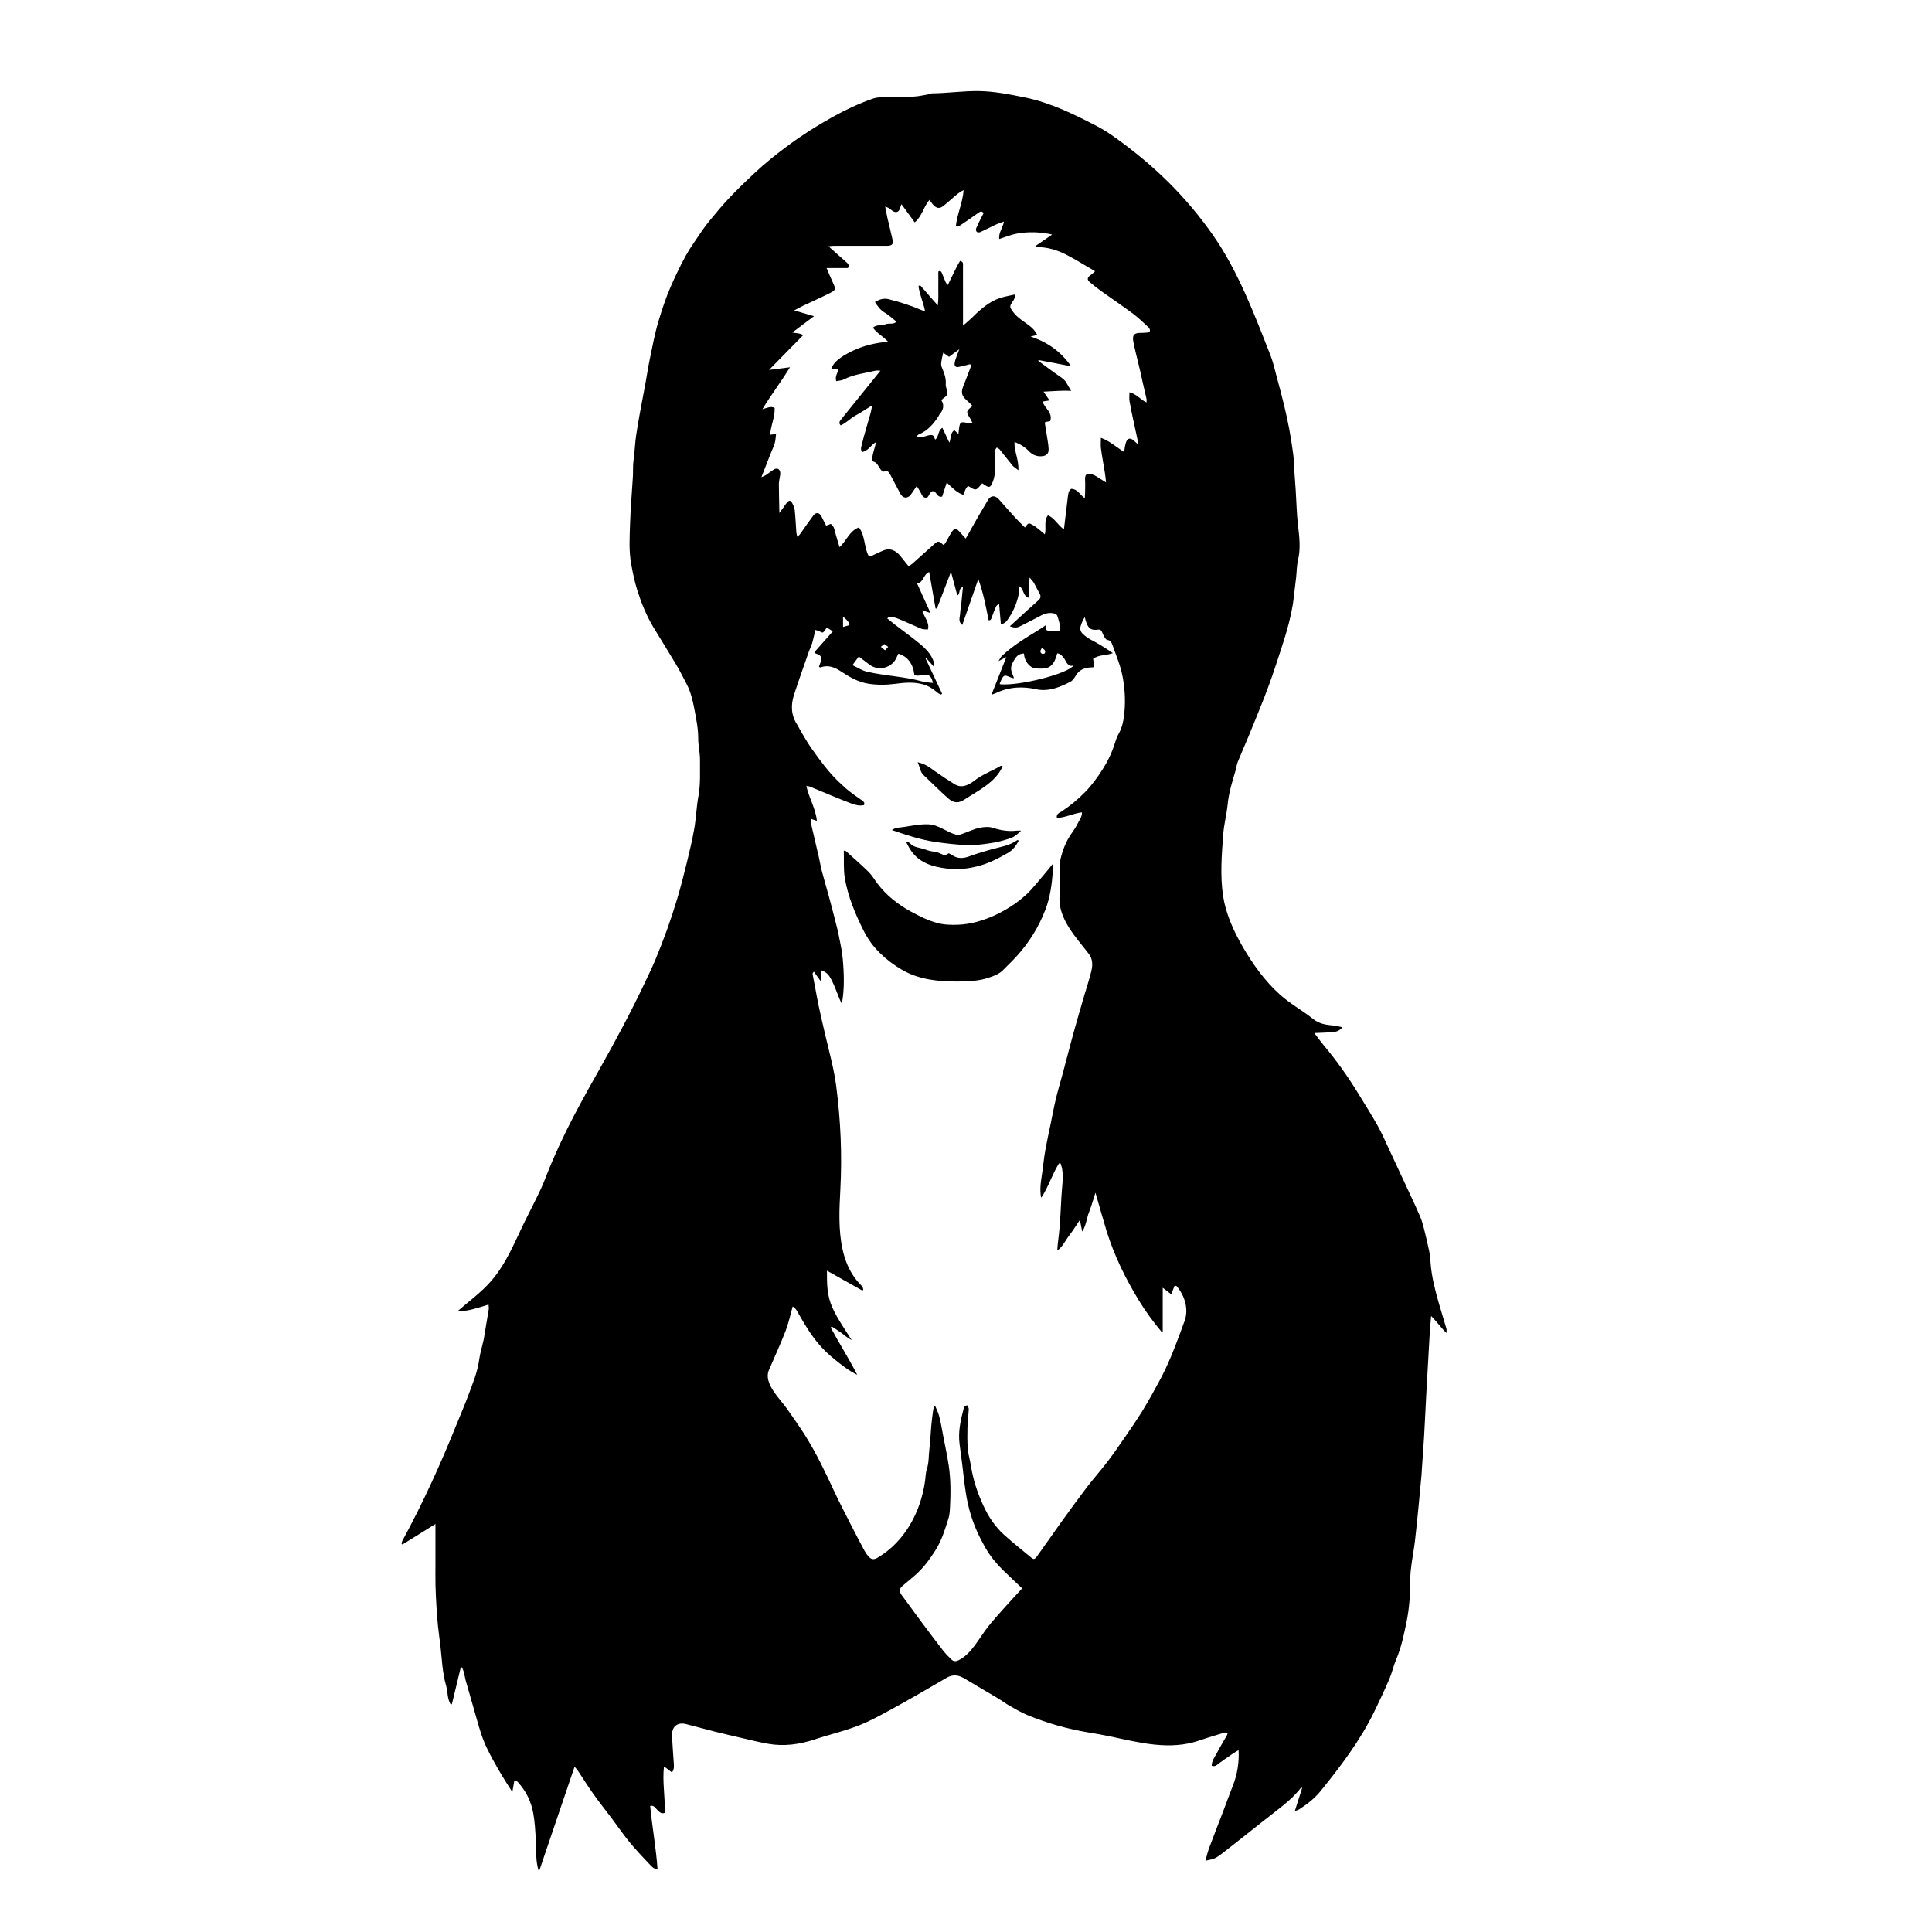 <?xml version="1.0" encoding="utf-8"?>
<!-- Generator: Adobe Illustrator 23.0.5, SVG Export Plug-In . SVG Version: 6.00 Build 0)  -->
<svg version="1.0" id="Layer_1" xmlns="http://www.w3.org/2000/svg" xmlns:xlink="http://www.w3.org/1999/xlink" x="0px" y="0px"
	 viewBox="0 0 800 800" style="enable-background:new 0 0 800 800;" xml:space="preserve">
<g>
	<path d="M598.92,550.123c-0.983-3.433-2.074-6.836-3.057-10.268
		c-1.595-5.566-3.056-11.162-3.493-16.969c-0.118-1.564-0.225-3.145-0.54-4.677
		c-0.66-3.202-1.412-6.386-2.212-9.556c-0.42-1.666-0.899-3.339-1.567-4.917
		c-1.307-3.09-2.753-6.121-4.164-9.167c-2.815-6.076-5.631-12.153-8.476-18.216
		c-1.619-3.45-3.129-6.964-4.983-10.285c-2.514-4.502-5.3-8.852-7.989-13.256
		c-4.28-7.01-9.028-13.686-14.307-19.985c-1.325-1.581-2.519-3.271-3.896-5.07
		c2.525-0.112,4.787-0.167,7.042-0.325c1.595-0.111,3.201-0.316,4.57-2.071
		c-1.435-0.29-2.534-0.626-3.654-0.718c-2.997-0.246-5.893-0.656-8.365-2.634
		c-4.431-3.545-9.446-6.271-13.731-10.085
		c-6.309-5.617-11.425-12.777-15.612-20.052
		c-3.688-6.408-6.917-13.495-8.028-20.848c-1.284-8.499-0.567-17.167,0.069-25.688
		c0.302-4.045,1.394-8.027,1.796-12.071c0.484-4.867,1.853-9.484,3.272-14.113
		c0.365-1.191,0.458-2.479,0.918-3.625c1.388-3.456,2.931-6.849,4.345-10.295
		c3.946-9.618,8.002-19.27,11.224-29.158c3.063-9.401,6.652-19.264,7.692-29.139
		c0.279-2.65,0.646-5.29,0.94-7.938c0.259-2.343,0.217-4.751,0.762-7.022
		c1.143-4.764,0.576-9.641,0.007-14.44c-0.572-4.828-0.631-9.59-0.946-14.425
		c-0.214-3.29-0.474-6.578-0.701-9.867c-0.114-1.648-0.092-3.313-0.312-4.946
		c-0.459-3.406-0.961-6.809-1.589-10.187c-0.64-3.444-1.387-6.871-2.206-10.278
		c-0.928-3.863-1.962-7.702-3-11.537c-0.836-3.09-1.507-6.252-2.672-9.218
		c-6.599-16.812-13.373-34.809-23.776-49.692
		c-11.234-16.075-24.483-28.938-40.374-40.324c-2.402-1.721-4.894-3.364-7.51-4.728
		c-9.541-4.971-19.456-9.855-30.065-11.999c-6.212-1.256-12.585-2.531-18.939-2.633
		c-6.498-0.104-12.95,0.882-19.443,0.943c-0.45,0.005-0.89,0.294-1.348,0.372
		c-2.069,0.353-4.134,0.863-6.217,0.968c-3.378,0.169-6.774-0.024-10.155,0.108
		c-2.345,0.092-4.829,0.045-6.987,0.808c-5.64,1.992-11.057,4.534-16.312,7.447
		c-6.372,3.532-12.512,7.405-18.365,11.726c-4.953,3.657-9.777,7.489-14.264,11.712
		c-3.477,3.273-6.94,6.573-10.216,10.044c-2.994,3.172-5.799,6.532-8.552,9.918
		c-1.77,2.177-3.344,4.52-4.919,6.848c-1.614,2.384-3.264,4.761-4.646,7.28
		c-2.285,4.165-4.333,8.442-6.243,12.812c-2.039,4.663-3.6,9.468-5.054,14.288
		c-1.574,5.221-2.529,10.632-3.656,15.98c-0.661,3.134-1.111,6.312-1.69,9.465
		c-0.747,4.07-1.551,8.13-2.286,12.202c-0.596,3.306-1.194,6.615-1.663,9.94
		c-0.351,2.484-0.488,4.999-0.739,7.498c-0.141,1.403-0.386,2.799-0.465,4.204
		c-0.098,1.728-0.01,3.467-0.112,5.195c-0.378,6.432-0.956,12.855-1.158,19.292
		c-0.177,5.641-0.562,11.282,0.481,16.943c0.667,3.623,1.401,7.219,2.504,10.705
		c1.697,5.362,3.808,10.585,6.727,15.426c3.098,5.138,6.312,10.206,9.374,15.365
		c1.589,2.678,2.988,5.472,4.419,8.241c1.629,3.154,2.43,6.576,3.09,10.035
		c0.809,4.235,1.672,8.459,1.627,12.809c-0.013,1.248,0.251,2.498,0.364,3.748
		c0.142,1.565,0.385,3.133,0.366,4.697c-0.06,4.945,0.269,9.886-0.64,14.827
		c-0.82,4.454-0.949,9.033-1.72,13.499c-0.822,4.766-1.956,9.484-3.108,14.186
		c-1.26,5.142-2.571,10.278-4.094,15.346c-2.494,8.3-5.491,16.583-8.816,24.587
		c-1.401,3.372-3.006,6.66-4.569,9.962c-5.763,12.173-12.07,23.88-18.668,35.618
		c-1.449,2.578-2.923,5.141-4.349,7.73c-4.148,7.53-8.222,15.04-11.833,22.845
		c-1.406,3.039-2.777,6.095-4.083,9.178c-1.369,3.232-2.517,6.565-3.99,9.747
		c-2.026,4.375-4.281,8.645-6.413,12.971c-4.251,8.627-7.784,17.805-14.129,25.141
		c-4.203,4.86-9.342,8.507-14.128,12.719c4.539-0.122,8.651-1.529,12.978-2.877
		c0.041,0.751,0.18,1.368,0.088,1.95c-0.5,3.172-1.059,6.336-1.594,9.503
		c-0.17,1.005-0.284,2.021-0.503,3.015c-0.622,2.821-1.497,5.605-1.885,8.456
		c-0.726,5.342-2.849,10.218-4.692,15.187c-1.428,3.851-3.088,7.616-4.623,11.428
		c-6.653,16.535-13.932,32.59-22.461,48.239c-0.195,0.358-0.237,0.799-0.35,1.201
		c0.124,0.122,0.248,0.244,0.372,0.366c2.198-1.365,4.397-2.728,6.594-4.095
		c2.224-1.383,4.445-2.769,7.071-4.405c0,5.699-0.001,11.397,0,17.096
		c0,2.757-0.049,5.515,0.015,8.271c0.067,2.832,0.212,5.663,0.383,8.49
		c0.166,2.746,0.354,5.492,0.63,8.228c0.283,2.807,0.704,5.601,1.029,8.404
		c0.634,5.45,0.798,11.179,2.36,16.467c0.746,2.525,0.423,5.349,1.839,7.678
		c0.182,0.002,0.364,0.004,0.546,0.006c1.224-5.07,2.448-10.141,3.672-15.211
		c0.169-0.021,0.339-0.042,0.508-0.062c0.245,0.604,0.558,1.19,0.722,1.815
		c0.318,1.208,0.495,2.455,0.833,3.656c1.458,5.178,2.961,10.342,4.432,15.516
		c1.19,4.186,2.355,8.393,4.264,12.316c3.116,6.405,6.713,12.373,10.601,18.325
		c0.342-1.933,0.59-3.334,0.849-4.802c0.429,0.138,0.66,0.182,0.862,0.285
		c0.206,0.104,0.411,0.24,0.567,0.408c3.366,3.654,5.49,8.002,6.373,12.816
		c0.691,3.768,0.864,7.642,1.094,11.479c0.251,4.192-0.223,8.443,1.275,12.775
		c4.923-14.497,9.784-28.812,14.746-43.427c0.632,0.734,1.022,1.102,1.312,1.537
		c2.206,3.311,4.307,6.696,6.61,9.937c2.388,3.361,4.98,6.575,7.456,9.874
		c2.473,3.294,4.788,6.715,7.402,9.892c2.676,3.252,5.589,6.313,8.49,9.37
		c0.745,0.785,1.556,1.761,3.078,1.7c-0.612-8.795-2.214-17.391-3.042-26.099
		c1.754-0.327,2.164,0.985,2.925,1.633c0.881,0.749,1.517,1.85,3.064,1.263
		c0.354-6.376-1.049-12.759-0.248-19.24c1.19,0.905,2.22,1.687,3.276,2.489
		c0.983-1.312,0.845-2.564,0.763-3.815c-0.251-3.845-0.572-7.688-0.71-11.538
		c-0.13-3.638,2.233-5.547,5.711-4.685c4.009,0.995,7.981,2.134,11.988,3.138
		c3.765,0.944,7.553,1.797,11.333,2.68c3.548,0.828,7.118,1.723,10.707,2.354
		c6.55,1.151,12.931,0.304,19.202-1.768c7.232-2.39,14.787-4.023,21.722-7.228
		c3.314-1.532,6.526-3.293,9.735-5.042c7.87-4.286,15.601-8.811,23.345-13.32
		c2.49-1.45,4.868-1.161,7.281,0.299c4.534,2.745,9.133,5.381,13.682,8.101
		c1.668,0.997,3.224,2.185,4.913,3.14c2.512,1.421,5.01,2.925,7.672,4.006
		c8.309,3.372,16.228,5.611,25.069,7.112c2.997,0.509,6,0.997,8.972,1.628
		c12.224,2.595,24.722,5.954,37.053,1.697c3.385-1.169,6.827-2.175,10.254-3.218
		c0.403-0.122,0.875-0.017,1.466-0.017c-0.141,0.469-0.177,0.784-0.321,1.039
		c-1.344,2.376-2.775,4.706-4.042,7.122c-0.913,1.741-2.263,3.343-2.307,5.556
		c0.93,0.287,1.514,0.185,2.243-0.385c1.961-1.535,4.036-2.926,6.086-4.345
		c0.862-0.596,1.776-1.116,2.805-1.755c0.333,4.915-0.582,10.233-2.231,14.383
		c-1.442,3.625-2.741,7.307-4.132,10.952c-1.943,5.095-3.947,10.166-5.85,15.276
		c-0.611,1.639-0.982,3.368-1.502,5.195c1.481-0.366,2.661-0.505,3.703-0.957
		c1.062-0.461,2.038-1.167,2.966-1.879c3.025-2.323,6.013-4.692,9.009-7.052
		c4.589-3.617,9.146-7.274,13.768-10.848c3.159-2.443,6.255-4.942,8.872-7.981
		c0.459-0.534,0.909-1.076,1.363-1.615c0.121,0.072,0.242,0.144,0.363,0.216
		c-0.982,3.1-1.965,6.2-3.024,9.544c0.819-0.315,1.383-0.43,1.831-0.722
		c3.225-2.096,6.287-4.435,8.717-7.42c8.413-10.336,16.526-21.072,22.389-33.09
		c2.181-4.472,4.287-8.986,6.25-13.557c1.073-2.497,1.617-5.221,2.683-7.722
		c2.213-5.191,3.376-10.69,4.458-16.144c1.064-5.368,1.471-10.887,1.446-16.416
		c-0.026-5.655,1.318-11.218,1.977-16.807c0.533-4.517,0.971-9.046,1.42-13.573
		c0.456-4.604,0.882-9.211,1.308-13.819c0.08-0.862,0.09-1.729,0.149-2.593
		c0.305-4.472,0.655-8.943,0.914-13.418c0.34-5.885,0.594-11.775,0.915-17.66
		c0.446-8.162,0.908-16.322,1.388-24.482c0.137-2.318,0.364-4.631,0.6-7.581
		c2.457,2.518,4.153,4.927,6.338,7.068
		C598.943,551.362,599.085,550.699,598.92,550.123z M315.283,197.615
		c1.375-3.532,2.538-6.538,3.716-9.537c0.598-1.523,1.333-3.002,1.804-4.562
		c0.345-1.142,0.36-2.384,0.545-3.752c-1.051,0.102-1.721,0.167-2.425,0.235
		c0.204-3.8,2.023-7.264,1.845-11.08c-1.608-0.86-3.047-0.014-5.075,0.526
		c3.741-6.158,7.803-11.43,11.423-17.362c-2.92,0.365-5.521,0.69-8.659,1.081
		c4.84-4.931,9.393-9.57,14.116-14.381c-1.443-0.917-2.807-0.714-4.475-1.108
		c3.069-2.308,5.909-4.445,8.956-6.737c-2.786-0.819-5.213-1.532-8.197-2.409
		c1.598-0.832,2.713-1.457,3.864-2.005c3.723-1.77,7.497-3.434,11.175-5.291
		c2.203-1.113,2.205-1.617,1.131-3.9c-0.926-1.968-1.734-3.99-2.739-6.325
		c3.203,0,6.059,0,8.786,0c0.675-1.105,0.219-1.692-0.405-2.246
		c-2.451-2.176-4.897-4.358-7.585-6.751c0.697-0.088,1.24-0.215,1.783-0.216
		c7.089-0.013,14.178-0.008,21.267-0.01c0.63,0,1.266,0.044,1.888-0.028
		c1.282-0.151,1.924-0.838,1.664-2.057c-0.682-3.193-1.507-6.355-2.239-9.538
		c-0.328-1.427-0.572-2.873-0.911-4.601c0.732,0.276,1.179,0.367,1.536,0.598
		c0.59,0.382,1.077,0.931,1.684,1.276c1.423,0.81,2.51,0.302,2.942-1.277
		c0.118-0.433,0.303-0.847,0.581-1.607c1.899,2.609,3.618,4.971,5.488,7.54
		c3.148-2.65,3.647-6.612,6.161-9.344c1.23,1.926,2.985,4.628,5.565,2.625
		c1.911-1.483,3.679-3.15,5.537-4.703c0.876-0.732,1.82-1.383,2.977-1.921
		c-0.34,5.133-2.65,9.724-3.2,14.842c0.743,0.605,1.509-0.082,2.162-0.512
		c2.41-1.59,4.773-3.254,7.123-4.933c0.689-0.492,1.291-0.925,2.23,0.06
		c-0.348,0.665-0.746,1.392-1.113,2.134c-0.695,1.406-1.431,2.797-2.019,4.247
		c-0.162,0.398-0.023,1.155,0.273,1.434c0.276,0.258,1.025,0.277,1.426,0.094
		c2.26-1.028,4.467-2.176,6.718-3.227c0.895-0.418,1.859-0.689,3.093-1.137
		c-0.404,2.625-2.303,4.553-1.936,7.221c2.451-0.779,4.732-1.735,7.109-2.195
		c4.844-0.937,10.003-0.741,14.798,0.349c-2.247,1.546-4.495,3.092-6.742,4.638
		c0.036,0.185,0.072,0.371,0.107,0.557c4.574-0.072,8.801,1.221,12.74,3.271
		c3.864,2.012,7.561,4.345,11.665,6.73c-0.813,0.72-1.262,1.213-1.8,1.575
		c-1.432,0.966-1.628,1.895-0.406,2.923c1.607,1.352,3.265,2.652,4.971,3.876
		c4.308,3.091,8.718,6.044,12.963,9.219c2.301,1.721,4.369,3.759,6.488,5.712
		c0.336,0.31,0.558,0.949,0.505,1.399c-0.032,0.276-0.667,0.638-1.064,0.685
		c-1.091,0.131-2.199,0.116-3.3,0.158c-3.086,0.117-2.851,1.997-2.339,4.474
		c0.772,3.732,1.764,7.422,2.631,11.132c0.427,1.825,0.801,3.661,1.218,5.488
		c0.467,2.048,0.973,4.086,1.422,6.138c0.095,0.436,0.014,0.91,0.014,1.536
		c-2.493-1.125-4.122-3.504-7.064-4.201c0,1.409-0.155,2.57,0.032,3.672
		c0.88,5.185,2.157,10.337,3.212,15.492c0.137,0.669,0.306,1.332,0.12,2.267
		c-0.536-0.492-1.054-1.006-1.613-1.47c-3.324-2.758-3.637,2.714-3.926,4.771
		c-3.259-1.983-5.931-4.536-9.648-5.872c0,1.608-0.161,3.078,0.032,4.5
		c0.463,3.403,1.105,6.782,1.648,10.175c0.172,1.071,0.26,2.154,0.454,3.807
		c-1.093-0.696-1.756-1.148-2.447-1.55c-1.073-0.626-2.102-1.453-3.265-1.77
		c-1.73-0.471-3.126-0.471-2.976,2.144c0.103,1.805,0.028,3.622,0.014,5.433
		c-0.005,0.614-0.066,1.226-0.126,2.256c-2.003-1.301-2.808-3.763-5.644-3.872
		c-1.203,0.785-1.271,2.444-1.464,4.046c-0.501,4.161-1.002,8.322-1.532,12.719
		c-2.537-1.662-3.76-4.587-6.612-5.8c-1.865,2.32-0.555,5.155-1.302,7.864
		c-0.812-0.682-1.486-1.282-2.195-1.836c-0.853-0.666-1.684-1.382-2.616-1.919
		c-1.929-1.113-1.953-1.071-3.421,0.926c-1.379-1.383-2.784-2.698-4.079-4.114
		c-2.27-2.481-4.463-5.033-6.707-7.538c-1.741-1.944-3.511-1.422-4.462,0.19
		c-1.344,2.282-2.723,4.544-4.045,6.839c-1.734,3.008-3.427,6.039-5.228,9.221
		c-1.065-1.182-1.917-2.162-2.807-3.107c-1.108-1.175-1.885-1.203-2.807,0.122
		c-0.932,1.34-1.644,2.833-2.468,4.249c-0.267,0.46-0.585,0.89-0.979,1.485
		c-0.378-0.313-0.652-0.54-0.926-0.766c-1.15-0.95-1.651-0.946-2.788,0.071
		c-3.089,2.765-6.166,5.544-9.264,8.298c-0.449,0.399-0.989,0.696-1.598,1.115
		c-1.218-1.507-2.339-2.879-3.444-4.265c-1.924-2.414-4.382-3.32-6.789-2.361
		c-1.667,0.664-3.266,1.496-4.907,2.225c-0.411,0.183-0.868,0.261-1.281,0.38
		c-2.15-3.757-1.409-8.391-4.163-12.075c-3.919,1.441-5.103,5.501-8.021,8.189
		c-0.533-1.777-1.005-3.414-1.518-5.038c-0.506-1.602-0.486-3.453-2.108-4.594
		c-0.619,0.23-1.239,0.46-1.935,0.718c-0.679-1.346-1.285-2.59-1.928-3.813
		c-0.886-1.683-2.268-1.86-3.426-0.315c-1.912,2.552-3.7,5.198-5.558,7.791
		c-0.201,0.28-0.52,0.476-1.025,0.926c-0.174-0.77-0.348-1.253-0.384-1.747
		c-0.233-3.136-0.356-6.282-0.692-9.406c-0.112-1.037-0.651-2.068-1.165-3.009
		c-0.502-0.917-1.143-0.953-1.874-0.146c-0.675,0.746-1.214,1.617-1.812,2.433
		c-0.444,0.605-0.887,1.211-1.489,2.032c-0.083-4.206-0.192-8.074-0.213-11.943
		c-0.005-1.006,0.268-2.012,0.411-3.019c0.066-0.465,0.189-0.932,0.181-1.396
		c-0.031-1.846-1.278-2.538-2.829-1.543c-1.054,0.676-2.029,1.474-3.069,2.175
		C316.796,196.961,316.302,197.128,315.283,197.615z M418.669,276.677
		c0.048-1.294,0.806-2.653,1.534-3.806c0.794-1.255,1.937-2.263,3.785-2.28
		c0.152,2.139,1.018,3.95,2.64,5.266c1.443,1.172,3.254,0.985,4.984,0.974
		c2.976-0.02,4.99-1.494,6.173-6.322c1.537,0.235,2.313,1.405,3.116,2.513
		c0.272,0.375,0.366,0.883,0.651,1.244c0.72,0.912,1.413,1.946,3.08,1.199
		c-2.468,3.609-22.881,8.677-30.595,7.866c-0.008-0.152-0.068-0.325-0.016-0.453
		c1.694-4.122,1.922-3.36,5.084-2.145c0.195,0.075,0.43,0.045,0.767,0.074
		C419.415,279.364,418.62,278.005,418.669,276.677z M431.446,268.279
		c0.87,0.669,1.786,1.117,1.127,2.236c-0.131,0.223-0.931,0.337-1.179,0.16
		C430.362,269.938,430.868,269.179,431.446,268.279z M366.476,269.275
		c-0.503-0.413-0.985-0.811-1.754-1.444c0.71-0.544,1.068-0.817,1.478-1.132
		c0.512,0.372,1.001,0.726,1.584,1.148
		C367.358,268.312,367.01,268.692,366.476,269.275z M371.308,272.121
		c0.199-0.501,0.468-0.976,0.698-1.449c3.828,1.161,6.082,4.15,6.621,8.807
		c1.176,0.537,2.402,0.193,3.614-0.033c2.253-0.421,3.501,0.498,4.072,3.334
		c-1.514-0.193-2.972-0.203-4.327-0.583c-7.599-2.131-15.37-2.281-23.002-4.072
		c-2-0.47-3.824-1.689-6.005-2.701c0.926-1.258,1.689-2.293,2.624-3.564
		c1.578,1.191,2.967,2.196,4.309,3.26
		C363.689,278.117,369.535,276.584,371.308,272.121z M351.737,258.851
		c-0.882,0.258-1.712,0.501-2.654,0.778c0-1.35,0-2.558,0-4.294
		C350.452,256.525,351.506,257.252,351.737,258.851z M490.23,547.757
		c-0.454,1.075-0.782,2.203-1.201,3.293c-1.396,3.631-2.723,7.291-4.238,10.871
		c-1.31,3.096-2.721,6.163-4.301,9.129c-2.342,4.401-4.754,8.773-7.356,13.022
		c-2.481,4.051-5.202,7.959-7.896,11.875c-2.257,3.282-4.544,6.55-6.97,9.708
		c-2.717,3.535-5.703,6.864-8.396,10.416
		c-7.075,9.332-13.825,18.94-20.578,28.506c-0.597,0.846-1.144,1.335-2.068,0.567
		c-3.887-3.232-7.873-6.356-11.606-9.758c-3.6-3.282-6.281-7.318-8.338-11.746
		c-2.475-5.329-4.342-10.844-5.24-16.675c-0.356-2.313-1.093-4.583-1.284-6.903
		c-0.252-3.052-0.224-6.137-0.15-9.204c0.058-2.425,0.407-4.841,0.533-7.266
		c0.029-0.556-0.324-1.132-0.483-1.641c-1.21-0.008-1.454,0.667-1.669,1.477
		c-1.272,4.794-2.309,9.608-1.643,14.618c0.351,2.643,0.704,5.285,1.041,7.93
		c0.701,5.494,1.152,11.073,2.348,16.49c1.514,6.859,3.89,12.463,7.375,18.548
		c1.913,3.341,4.322,6.312,7.065,9c2.624,2.572,5.321,5.07,8.078,7.688
		c-2.694,2.94-5.235,5.658-7.712,8.432c-2.181,2.443-4.372,4.885-6.41,7.445
		c-3.51,4.411-6.859,11.271-12.098,13.84c-1.201,0.589-2.126,0.61-2.993-0.202
		c-1.241-1.165-2.45-2.394-3.496-3.733c-2.883-3.691-5.692-7.44-8.496-11.192
		c-2.193-2.934-4.334-5.906-6.5-8.859c-0.694-0.946-1.394-1.887-2.097-2.827
		c-1.236-1.653-1.147-2.732,0.362-4.028c2.124-1.824,4.353-3.538,6.364-5.479
		c2.873-2.773,5.18-5.988,7.31-9.395c2.523-4.038,3.845-8.486,5.245-12.924
		c0.465-1.474,0.561-3.093,0.644-4.654c0.305-5.741,0.316-11.491-0.511-17.188
		c-0.679-4.681-1.788-9.383-2.619-14.045c-0.397-2.228-0.814-4.461-1.396-6.645
		c-0.371-1.39-1.058-2.696-1.603-4.04c-0.149,0.024-0.298,0.049-0.447,0.073
		c-0.144,0.587-0.345,1.166-0.422,1.761c-0.283,2.171-0.575,4.342-0.771,6.522
		c-0.282,3.129-0.349,6.283-0.758,9.394c-0.365,2.784-0.141,5.626-1.066,8.371
		c-0.516,1.531-0.494,3.242-0.722,4.871c-1.792,12.783-8.32,25.126-19.682,31.809
		c-1.51,0.889-2.611,0.789-3.735-0.495c-0.661-0.755-1.25-1.601-1.724-2.485
		c-1.838-3.43-3.645-6.879-5.411-10.348c-2.331-4.579-4.716-9.136-6.893-13.789
		c-3.771-8.06-7.541-16.119-12.31-23.65c-2.333-3.685-4.877-7.237-7.364-10.822
		c-2.9-4.18-9.924-10.568-7.553-16.081c2.31-5.372,4.764-10.689,6.875-16.138
		c1.254-3.236,1.969-6.68,2.981-10.225c1.468,0.917,2.069,2.375,2.793,3.652
		c2.391,4.222,4.931,8.334,8.087,12.037c3.117,3.656,6.836,6.643,10.679,9.477
		c1.602,1.182,3.307,2.223,5.166,3.154c-3.416-6.703-7.45-13.006-10.992-19.575
		c0.147-0.145,0.294-0.289,0.441-0.433c1.363,0.896,2.771,1.732,4.077,2.705
		c1.335,0.994,2.57,2.123,4.153,2.897c-2.732-4.362-5.787-8.646-7.925-13.342
		c-2.352-5.166-2.304-9.859-2.304-15.397c5.006,2.814,9.831,5.526,14.656,8.238
		c0.136-0.108,0.272-0.215,0.407-0.323c-0.134-0.442-0.158-0.969-0.424-1.307
		c-0.629-0.798-1.418-1.469-2.063-2.257c-3.177-3.883-5.059-8.271-6.124-13.232
		c-1.774-8.27-1.335-16.508-0.896-24.828c0.751-14.231,0.127-28.481-1.7-42.592
		c-0.932-7.202-2.878-14.193-4.541-21.263c-0.926-3.939-1.841-7.883-2.687-11.84
		c-0.618-2.889-1.114-5.805-1.67-8.708c-0.306-1.596-0.644-3.188-0.913-4.791
		c-0.036-0.214,0.256-0.481,0.517-0.935c0.981,1.364,1.83,2.543,3.019,4.197
		c0-1.823,0-3.16,0-4.738c2.384,0.661,3.474,2.359,4.317,3.982
		c1.322,2.546,2.24,5.303,3.341,7.965c0.196,0.474,0.452,0.924,0.932,1.895
		c1.171-6.199,0.918-12.734,0.331-18.988c-0.292-3.107-1.002-6.178-1.6-9.251
		c-0.372-1.914-0.859-3.806-1.342-5.696c-0.906-3.538-1.823-7.075-2.78-10.599
		c-0.938-3.456-1.973-6.885-2.884-10.347c-0.497-1.889-0.793-3.83-1.232-5.735
		c-1.046-4.536-2.138-9.061-3.172-13.6c-0.149-0.655-0.082-1.359-0.129-2.336
		c0.935,0.32,1.565,0.536,2.458,0.841c-0.458-5.092-3.253-9.395-4.345-14.45
		c0.661,0.117,1.12,0.119,1.514,0.28c5.619,2.303,11.19,4.73,16.865,6.884
		c1.676,0.635,3.56,1.23,5.468,0.753c0.386-0.887-0.01-1.375-0.639-1.83
		c-2.272-1.646-4.655-3.17-6.753-5.015c-2.509-2.205-4.939-4.55-7.093-7.096
		c-2.67-3.157-5.103-6.526-7.485-9.911c-1.605-2.282-2.954-4.744-4.398-7.138
		c-0.44-0.729-0.758-1.535-1.228-2.241c-2.589-3.897-2.76-8.109-1.38-12.382
		c1.958-6.064,4.113-12.066,6.206-18.086c0.409-1.178,1.012-2.294,1.359-3.487
		c0.492-1.687,0.829-3.42,1.279-5.333c0.571,0.183,1.162,0.294,1.679,0.553
		c1.47,0.737,1.455,0.759,2.416-0.633c0.224-0.324,0.477-0.628,0.706-0.927
		c0.927,0.599,1.663,1.073,2.445,1.578c-2.653,3.005-5.159,5.844-7.649,8.665
		c0.231,0.249,0.31,0.408,0.431,0.453c2.629,0.972,2.926,1.578,1.987,4.109
		c-0.161,0.433-0.336,0.861-0.492,1.296c-0.02,0.054,0.037,0.136,0.076,0.259
		c0.192,0.044,0.448,0.196,0.624,0.131c3.238-1.187,5.952,0.076,8.573,1.798
		c3.49,2.293,7.078,4.366,11.302,4.997c3.676,0.549,7.349,0.511,11.031,0.017
		c3.898-0.522,7.802-0.837,11.666,0.272c2.311,0.664,4.19,2.054,6.011,3.554
		c0.357,0.294,0.849,0.423,1.279,0.629c0.132-0.125,0.265-0.25,0.397-0.375
		c-2.28-4.856-4.56-9.713-6.84-14.569c0.082-0.073,0.165-0.146,0.247-0.219
		c0.965,1.101,1.929,2.204,3.269,3.733c0-0.973,0.094-1.398-0.014-1.765
		c-1.093-3.71-3.815-6.189-6.67-8.495c-3.103-2.507-6.343-4.843-9.511-7.27
		c-1.046-0.801-2.055-1.65-3.166-2.545c0.708-1.062,1.729-0.759,2.532-0.546
		c1.354,0.36,2.663,0.917,3.957,1.471c2.577,1.101,5.109,2.311,7.709,3.353
		c0.751,0.301,1.67,0.183,2.616,0.267c0.825-2.821-1.721-5.278-2.353-7.941
		c0.986,0.324,1.972,0.648,3.422,1.125c-1.926-4.244-3.712-8.177-5.568-12.266
		c2.761-0.314,2.5-3.674,5.021-4.712c0.903,5.162,1.773,10.138,2.644,15.114
		c0.184,0.007,0.369,0.015,0.553,0.022c1.878-4.903,3.757-9.806,5.835-15.233
		c0.949,3.551,1.781,6.665,2.623,9.819c1.419-0.758,0.309-3.009,2.331-3.486
		c-0.072,0.684-0.139,1.283-0.198,1.885c-0.136,1.408-0.252,2.818-0.406,4.223
		c-0.187,1.707-0.484,3.405-0.585,5.115c-0.086,1.459-0.9,3.113,0.925,4.452
		c2.237-6.421,4.427-12.707,6.618-18.994c2.042,5.592,3.143,11.33,4.274,17.077
		c0.918,0.041,1.058-0.5,1.277-1.141c0.529-1.551,1.144-3.077,1.806-4.577
		c0.171-0.386,0.642-0.64,1.253-1.215c0.267,3.102,0.494,5.732,0.732,8.49
		c1.362-0.122,2.055-0.773,2.67-1.617c2.192-3.005,3.69-6.34,4.55-9.934
		c0.303-1.266,0.179-2.635,0.262-4.195c2.118,1.104,1.506,3.965,3.914,4.88
		c0.597-2.63,0.183-5.27,0.497-8.38c0.84,1.011,1.401,1.526,1.764,2.155
		c0.817,1.415,1.468,2.929,2.318,4.322c0.703,1.153,0.554,2.052-0.404,2.911
		c-1.631,1.462-3.265,2.92-4.884,4.394c-2.245,2.044-4.478,4.101-6.973,6.388
		c1.654,0.666,2.875,0.696,4.096,0.077c2.852-1.446,5.724-2.857,8.533-4.384
		c1.791-0.974,3.624-1.48,5.621-1.016c0.526,0.122,1.258,0.517,1.395,0.946
		c0.611,1.914,1.405,3.833,0.869,6.265c-1.33,0-2.717,0.036-4.102-0.011
		c-1.16-0.04-2.044-0.433-1.462-2.375c-1.249,0.841-2.034,1.406-2.855,1.914
		c-5.435,3.369-10.743,6.457-15.405,10.887c-0.469,0.446-0.736,1.105-1.384,2.114
		c1.248-0.641,1.994-1.023,3.258-1.671c-2.141,5.419-4.052,10.256-6.168,15.61
		c0.969-0.355,1.374-0.461,1.741-0.644c4.496-2.239,9.253-2.747,14.17-2.113
		c1.381,0.178,2.734,0.586,4.117,0.725c4.556,0.455,8.594-1.294,12.514-3.255
		c0.963-0.482,1.756-1.557,2.317-2.537c1.571-2.749,4.046-3.503,6.948-3.517
		c0.149-0.001,0.298-0.07,0.752-0.186c-0.145-1.056-0.294-2.146-0.456-3.331
		c2.288-1.798,5.303-1.293,8.16-2.377c-3.102-2.176-6.032-3.977-9.113-5.566
		c-1.224-0.632-2.363-1.507-3.372-2.453c-0.888-0.833-1.236-1.991-0.816-3.246
		c0.41-1.224,0.824-2.447,1.659-3.605c0.245,0.812,0.445,1.641,0.742,2.433
		c0.872,2.322,2.191,3.103,4.698,2.707c0.861-0.137,1.344,0.134,1.676,0.885
		c0.346,0.784,0.673,1.585,1.116,2.314c0.265,0.436,0.704,1.015,1.12,1.065
		c1.35,0.164,1.75,1.041,2.135,2.139c1.462,4.174,3.235,8.222,4.105,12.616
		c0.986,4.983,1.309,10.003,0.855,14.993c-0.283,3.118-0.786,6.346-2.453,9.208
		c-0.695,1.194-1.117,2.566-1.542,3.897c-1.215,3.807-2.89,7.349-5.05,10.745
		c-2.115,3.324-4.397,6.458-7.133,9.276c-3.011,3.101-6.309,5.849-9.934,8.215
		c-0.849,0.555-2.141,0.876-1.882,2.626c3.56-0.113,6.762-1.871,10.364-2.318
		c0.167,1.727-0.967,3.037-1.638,4.451c-0.699,1.475-1.63,2.857-2.581,4.192
		c-2.347,3.293-3.757,6.976-4.667,10.871c-0.212,0.907-0.288,1.864-0.296,2.8
		c-0.033,4.095,0.199,8.207-0.078,12.284c-0.646,9.518,6.751,16.982,12.117,23.993
		c1.695,2.215,1.638,4.729,1.052,7.17c-0.854,3.559-2.045,7.036-3.066,10.556
		c-1.498,5.162-3.016,10.32-4.443,15.502c-1.451,5.272-2.789,10.575-4.201,15.858
		c-0.962,3.598-2.058,7.163-2.93,10.783c-0.858,3.565-1.509,7.181-2.251,10.774
		c-0.676,3.277-1.408,6.544-2.01,9.834c-0.452,2.467-0.819,4.955-1.077,7.449
		c-0.401,3.885-1.429,7.72-1.007,11.677c0.046,0.432,0.058,0.869,0.282,1.349
		c2.977-4.485,4.502-9.701,7.333-14.204c0.214,0.017,0.429,0.033,0.644,0.051
		c0.22,0.76,0.522,1.507,0.646,2.284c0.614,3.841-0.103,7.657-0.303,11.482
		c-0.229,4.394-0.435,8.791-0.797,13.175c-0.25,3.023-0.747,6.026-0.925,9.118
		c2.245-1.547,3.244-4,4.792-6.006c1.56-2.022,2.897-4.216,4.583-6.705
		c0.355,1.807,0.606,3.084,0.956,4.865c1.71-2.684,1.805-5.471,2.785-7.923
		c0.999-2.497,1.704-5.112,2.706-8.191c1.618,5.597,3.025,10.719,4.585,15.794
		c3.128,10.176,7.947,19.946,13.501,29.015c2.751,4.492,5.892,8.758,9.279,12.809
		c0.163-0.043,0.325-0.086,0.488-0.129c0-5.83,0-11.66,0-18.126
		c1.441,1.108,2.389,1.837,3.503,2.694c0.485-1.201,0.954-2.364,1.448-3.589
		c0.341,0.115,0.738,0.124,0.902,0.325
		C490.676,536.766,492.483,542.425,490.23,547.757z"/>
	<path d="M435.979,360.623c0.061-0.802,0.008-1.612,0.008-2.971
		c-1.619,1.982-2.812,3.511-4.079,4.976c-2.297,2.658-4.439,5.495-7.012,7.859
		c-7.219,6.633-18.343,12.106-28.245,12.434c-2.914,0.097-5.794,0.029-8.636-0.747
		c-3.775-1.03-7.215-2.758-10.644-4.615c-5.502-2.98-10.29-6.731-14.071-11.733
		c-1.228-1.624-2.265-3.439-3.7-4.85c-3.11-3.056-6.422-5.908-9.651-8.844
		c-0.184,0.074-0.369,0.149-0.553,0.223c0.14,3.815-0.2,7.615,0.462,11.45
		c1.319,7.631,4.339,14.771,7.798,21.654c1.679,3.343,3.902,6.412,6.565,9.047
		c2.767,2.739,5.864,5.085,9.27,7.062c7.091,4.116,15.104,4.886,23.099,4.855
		c4.315-0.017,8.62-0.172,12.78-1.571c2.169-0.73,4.304-1.465,5.958-3.147
		c1.855-1.887,3.781-3.71,5.564-5.662c5.157-5.649,9.13-12.013,11.917-19.18
		C434.855,371.603,435.561,366.159,435.979,360.623z"/>
	<path d="M399.234,349.91c3.453,0.249,6.878-0.192,10.317-0.674
		c3.125-0.437,6.13-1.184,9.064-2.244c1.495-0.54,2.739-1.56,4.179-3.043
		c-0.916,0-1.365-0.046-1.802,0.008c-3.386,0.415-6.592-0.104-9.856-1.174
		c-1.755-0.575-3.945-0.366-5.807,0.063c-2.467,0.568-4.792,1.736-7.208,2.561
		c-0.7,0.238-1.557,0.399-2.24,0.215c-4.04-1.085-7.076-4.1-11.469-4.284
		c-4.447-0.187-8.69,1.115-13.058,1.428c-0.573,0.041-1.116,0.492-2.056,0.932
		c5.965,2.068,11.758,4,18.035,4.939
		C391.277,349.227,395.257,349.623,399.234,349.91z"/>
	<path d="M409.629,351.952c-2.768,0.823-5.553,1.615-8.252,2.632
		c-2.508,0.945-4.836,1.058-7.12-0.487c-0.439-0.297-0.923-0.528-1.367-0.779
		c-0.722,0.382-1.338,0.707-1.669,0.882c-1.599-0.603-2.93-1.414-4.322-1.537
		c-1.27-0.112-2.4-0.412-3.561-0.833c-0.947-0.344-1.934-0.589-2.918-0.815
		c-1.317-0.305-2.57-0.673-3.519-1.746c-0.306-0.346-0.809-0.519-1.222-0.771
		c-0.123,0.107-0.246,0.214-0.37,0.321c0.493,0.924,0.93,1.884,1.489,2.766
		c3.603,5.69,9.201,7.351,15.638,8.112c4.29,0.508,8.465,0.002,12.576-1.053
		c4.389-1.126,8.406-3.225,12.319-5.45c2.018-1.148,3.419-3.012,4.521-5.119
		c-0.339-0.125-0.542-0.263-0.609-0.215
		C417.772,350.369,413.569,350.78,409.629,351.952z"/>
	<path d="M382.759,321.279c0.614,0.478,1.133,1.075,1.701,1.614
		c2.713,2.575,5.356,5.23,8.163,7.698c2.325,2.044,4.28,2.107,6.829,0.431
		c5.759-3.787,12.867-7.109,15.711-13.731c-0.353-0.09-0.635-0.26-0.768-0.181
		c-3.673,2.19-7.794,3.588-11.155,6.332c-0.541,0.442-1.176,0.774-1.787,1.123
		c-2.045,1.168-4.165,1.433-6.221,0.142c-2.762-1.734-5.5-3.516-8.153-5.412
		c-2.02-1.443-3.922-3.039-7.108-3.649
		C381.032,317.787,380.993,319.906,382.759,321.279z"/>
	<path d="M346.283,157.832c1.095-0.238,2.249-0.253,3.164-0.728
		c4.098-2.125,8.645-2.549,13.023-3.606c0.602-0.145,1.269-0.02,2.109-0.02
		c-2.611,3.242-5,6.214-7.395,9.182c-2.998,3.715-6.007,7.422-8.999,11.142
		c-0.501,0.623-0.95,1.294-0.111,2.34c2.278-0.894,3.944-2.852,6.087-4.031
		c2.222-1.221,4.339-2.633,6.986-4.26c-0.294,1.464-0.421,2.377-0.665,3.257
		c-1.182,4.263-2.551,8.476-3.562,12.786c-0.24,1.023-0.754,2.097,0.027,3.27
		c2.483-0.344,3.555-2.751,5.757-4.102c-0.16,0.787-0.236,1.223-0.338,1.654
		c-0.196,0.829-2.039,6.069-0.688,6.421c1.692,0.44,1.989,2.08,2.915,3.157
		c0.471,0.548,0.794,1.23,1.68,0.911c1.297-0.467,1.827,0.29,2.345,1.301
		c1.349,2.631,2.801,5.21,4.153,7.839c1.045,2.031,3.02,2.281,4.381,0.459
		c0.778-1.041,1.475-2.144,2.444-3.565c0.753,1.268,1.47,2.262,1.952,3.359
		c0.354,0.808,0.804,1.373,1.651,1.475c0.981,0.119,1.257-0.667,1.638-1.382
		c0.887-1.666,1.839-1.759,2.939-0.245c0.59,0.811,1.133,1.457,2.343,1.186
		c0.592-1.806,1.189-3.624,1.907-5.815c2.227,2.054,4.106,4.216,6.867,5.08
		c1.148-2.937,1.148-2.937,2.015-3.628c1.096,0.524,2.253,1.564,3.137,1.369
		c0.983-0.218,1.717-1.562,2.664-2.522c0.521,0.347,1.073,0.758,1.665,1.099
		c1.105,0.636,1.729,0.473,2.25-0.651c0.755-1.63,1.337-3.28,1.276-5.159
		c-0.094-2.908-0.016-5.824,0.075-8.734c0.014-0.455,0.482-0.896,0.74-1.343
		c0.416,0.259,0.937,0.431,1.23,0.79c1.779,2.183,3.472,4.437,5.272,6.601
		c0.547,0.657,1.345,1.105,2.46,1.992c0.246-4.345-1.762-7.79-1.61-11.681
		c2.416,0.848,4.351,2.099,5.986,3.798c1.454,1.511,3.167,2.253,5.269,2.087
		c2.093-0.166,2.956-1.042,2.879-3.104c-0.04-1.091-0.209-2.181-0.377-3.262
		c-0.37-2.392-0.781-4.777-1.155-7.168c-0.032-0.204,0.091-0.431,0.138-0.632
		c0.728-0.129,1.4-0.247,2.048-0.362c1.201-3.628-2.338-5.299-3.143-8.113
		c0.927-0.151,1.733-0.283,2.871-0.47c-0.497-0.726-0.828-1.209-1.158-1.692
		c-0.328-0.48-0.656-0.959-1.326-1.939c4.074-0.165,7.612-0.583,11.442-0.318
		c-0.74-1.257-1.387-2.291-1.967-3.361c-0.622-1.149-1.605-1.834-2.665-2.559
		c-3.054-2.089-6.001-4.334-8.991-6.518c0.051-0.111,0.102-0.223,0.153-0.334
		c4.347,0.833,8.695,1.667,13.454,2.578c-4.405-6.304-9.98-10.055-16.776-12.314
		c0.848-0.215,1.695-0.429,2.746-0.695c-0.927-1.748-1.986-2.816-3.243-3.79
		c-2.338-1.813-4.988-3.248-6.778-5.74c-1.39-1.936-1.548-2.216-0.249-4.14
		c0.575-0.851,1.182-1.584,0.897-3.019c-1.906,0.431-3.737,0.739-5.499,1.275
		c-1.403,0.427-2.795,1.005-4.064,1.738c-3.138,1.812-5.772,4.272-8.339,6.806
		c-0.961,0.948-2.022,1.794-3.463,3.06c0-2.168-0-3.716,0-5.265
		c0.001-6.459,0.01-12.917-0.007-19.376c-0.002-0.801,0.305-1.8-1.199-2.176
		c-1.907,3.073-3.285,6.499-5.095,9.983c-0.418-0.553-0.753-0.86-0.92-1.241
		c-0.531-1.212-0.97-2.466-1.507-3.675c-0.253-0.57-0.6-1.175-1.492-0.642
		c0,2.231,0.028,4.501-0.008,6.768c-0.036,2.243,0.17,4.503-0.222,7.248
		c-2.649-3.03-4.965-5.678-7.281-8.327c-0.234,0.086-0.469,0.172-0.703,0.258
		c0.403,3.455,1.977,6.691,2.683,10.279c-0.554-0.072-0.872-0.047-1.132-0.157
		c-4.521-1.923-9.168-3.464-13.938-4.64c-2.069-0.51-3.852,0.115-5.656,1.17
		c1.189,1.848,2.287,3.371,4.077,4.419c1.702,0.996,3.164,2.405,4.85,3.725
		c-1.31,1.388-3.151,0.437-4.612,1.109c-1.505,0.692-3.461-0.104-5.129,1.38
		c1.626,2.355,4.253,3.593,6.244,5.811c-4.906,0.451-9.766,1.494-14.242,3.6
		c-3.133,1.475-8.068,4.007-9.254,7.614c0.985,0.099,1.955,0.196,2.977,0.298
		C346.751,154.624,345.658,155.948,346.283,157.832z M380.542,179.837
		c3.636-1.499,6.021-4.329,8.099-7.499c0.128-0.195,0.159-0.464,0.309-0.633
		c1.603-1.798,2.217-3.747,0.895-5.904c0.676-1.273,2.55-1.521,2.454-3.115
		c-0.073-1.219-0.771-2.439-0.68-3.62c0.203-2.627-0.77-4.866-1.713-7.18
		c-0.272-0.669-0.194-1.539-0.087-2.289c0.172-1.21,0.502-2.397,0.756-3.552
		c0.652,0.462,1.412,1.001,2.4,1.701c1.334-0.987,2.682-1.983,4.243-3.137
		c-0.62,1.848-1.627,3.876-1.925,5.798c-0.18,1.162,0.483,1.786,1.649,1.543
		c1.592-0.332,3.165-0.751,4.746-1.133c0.172,0.16,0.344,0.319,0.516,0.48
		c-0.822,2.146-1.635,4.295-2.468,6.437c-1.132,2.91-2.551,5.112,0.122,7.61
		c0.902,0.843,1.802,1.689,2.632,2.468c-0.1,0.347-0.094,0.548-0.189,0.623
		c-2.239,1.782-2.295,2.211-0.716,4.593c0.406,0.612,0.686,1.307,1.216,2.338
		c-1.228-0.149-1.991-0.197-2.735-0.34c-2.187-0.422-2.567-0.172-2.898,2.061
		c-0.113,0.763-0.183,1.532-0.309,2.6c-0.658-0.605-1.13-1.038-1.715-1.575
		c-1.694,1.237-1.273,3.245-2.037,5.178c-1.019-2.161-1.928-4.09-2.896-6.142
		c-1.971,1.194-1.361,3.724-2.972,4.899c-0.331-0.63-0.512-1.542-1.014-1.781
		c-0.581-0.277-1.48-0.087-2.178,0.117c-2.797,0.814-2.788,0.845-4.728,0.522
		C379.812,180.464,380.12,180.012,380.542,179.837z"/>
</g>
</svg>

